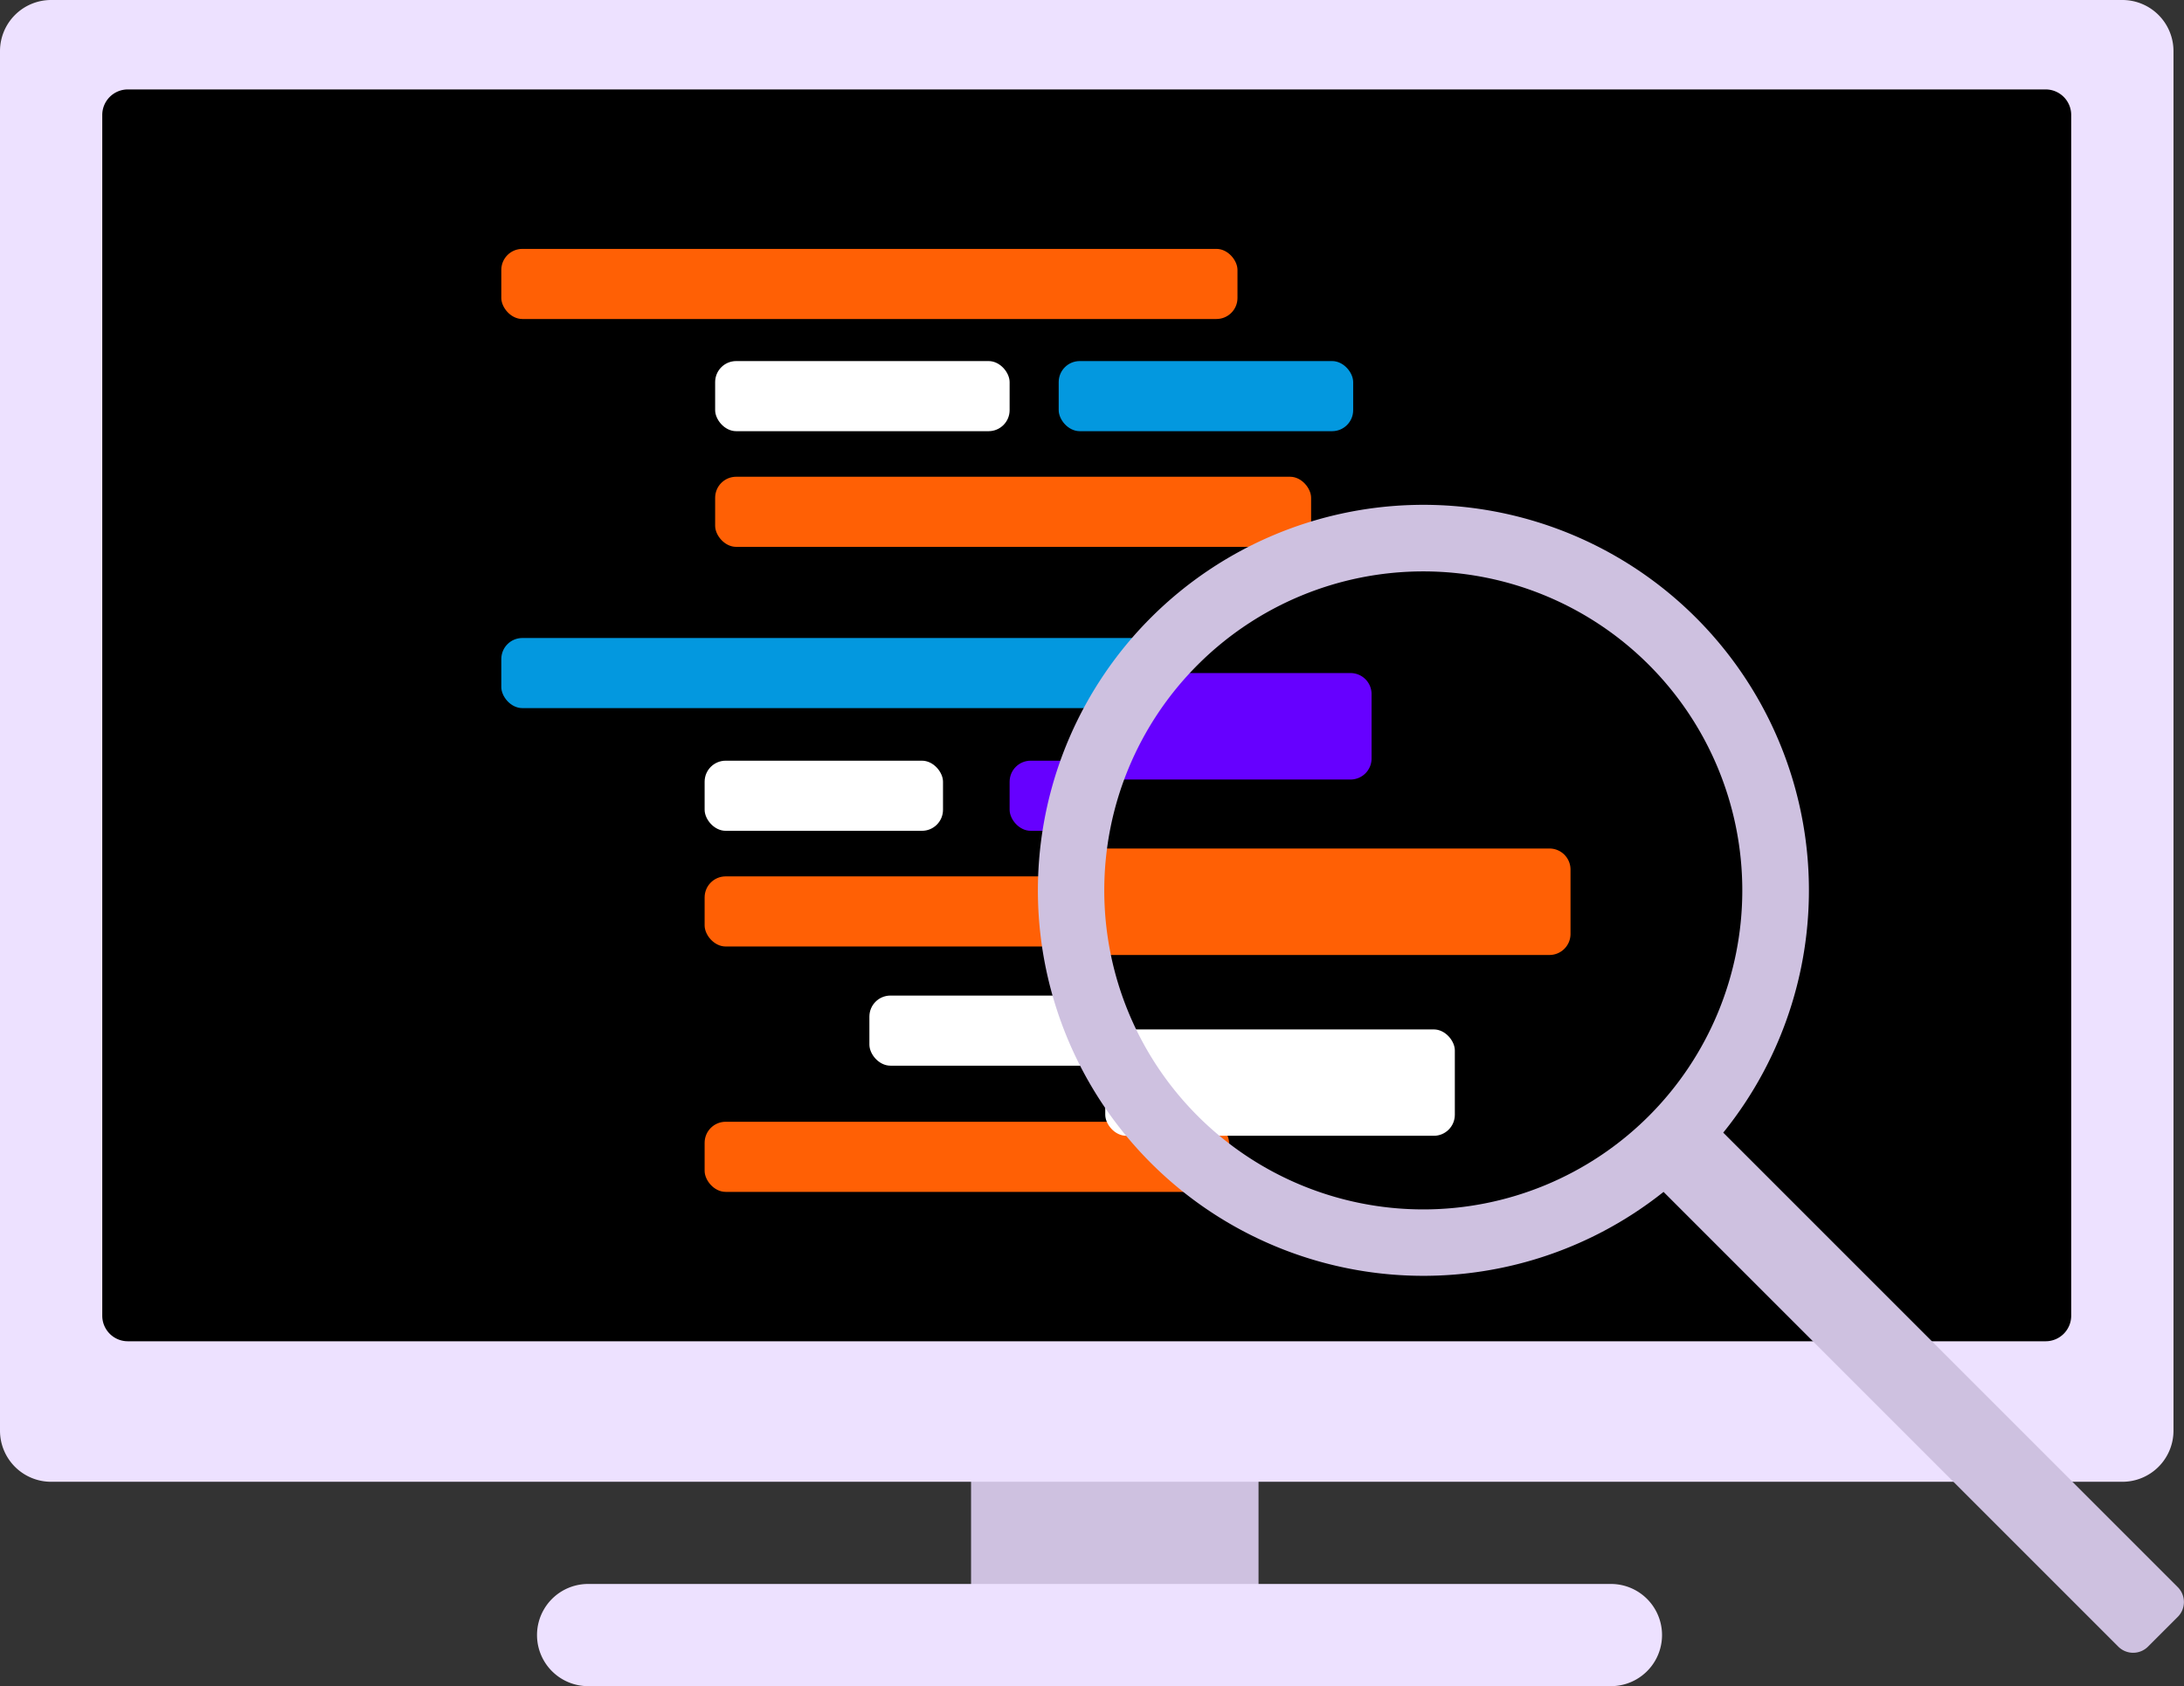 <svg xmlns="http://www.w3.org/2000/svg" width="623" height="481" viewBox="0 0 623 481">
  <rect x="0" y="0" width="623" height="481" fill="#333333" stroke="none"/>
  <defs>
    <style>
      .cls-1, .cls-8 {
        fill: #ff6005;
      }

      .cls-2 {
        fill: #0398df;
      }

      .cls-3 {
        fill: #fff;
      }

      .cls-4, .cls-7 {
        fill: #60f;
      }

      .cls-5, .cls-9 {
        fill: #cec1e0;
      }

      .cls-6 {
        fill: #ede1ff;
      }

      .cls-6, .cls-7, .cls-8, .cls-9 {
        fill-rule: evenodd;
      }
    </style>
  </defs>
  <rect id="Rounded_Rectangle_1" data-name="Rounded Rectangle 1" x="12" y="17" width="591" height="383" rx="6" ry="6"/>
  <rect id="Rounded_Rectangle_2" data-name="Rounded Rectangle 2" class="cls-1" x="143" y="71" width="210" height="20" rx="6" ry="6"/>
  <rect id="Rounded_Rectangle_2_copy_3" data-name="Rounded Rectangle 2 copy 3" class="cls-2" x="143" y="182" width="191.406" height="20" rx="6" ry="6"/>
  <rect id="Rounded_Rectangle_2_copy_4" data-name="Rounded Rectangle 2 copy 4" class="cls-3" x="201" y="217" width="68" height="20" rx="6" ry="6"/>
  <rect id="Rounded_Rectangle_2_copy_8" data-name="Rounded Rectangle 2 copy 8" class="cls-4" x="288" y="217" width="24.438" height="20" rx="6" ry="6"/>
  <rect id="Rounded_Rectangle_2_copy_5" data-name="Rounded Rectangle 2 copy 5" class="cls-1" x="201" y="250" width="106.813" height="20" rx="6" ry="6"/>
  <rect id="Rounded_Rectangle_2_copy_7" data-name="Rounded Rectangle 2 copy 7" class="cls-1" x="201" y="320" width="149.594" height="20" rx="6" ry="6"/>
  <rect id="Rounded_Rectangle_2_copy_6" data-name="Rounded Rectangle 2 copy 6" class="cls-3" x="248" y="284" width="72.531" height="20" rx="6" ry="6"/>
  <rect id="Rounded_Rectangle_2_copy" data-name="Rounded Rectangle 2 copy" class="cls-3" x="204" y="103" width="84" height="20" rx="6" ry="6"/>
  <rect id="Rounded_Rectangle_2_copy_9" data-name="Rounded Rectangle 2 copy 9" class="cls-2" x="302" y="103" width="84" height="20" rx="6" ry="6"/>
  <rect id="Rounded_Rectangle_2_copy_2" data-name="Rounded Rectangle 2 copy 2" class="cls-1" x="204" y="136" width="170" height="20" rx="6" ry="6"/>
  <rect class="cls-5" x="277" y="416" width="82" height="42"/>
  <path class="cls-6" d="M787.412,708.7H196.588A14.582,14.582,0,0,1,182,694.121V300.576A14.582,14.582,0,0,1,196.588,286H787.412A14.582,14.582,0,0,1,802,300.576V694.121A14.582,14.582,0,0,1,787.412,708.7ZM772.824,318.8a7.291,7.291,0,0,0-7.295-7.287H218.471a7.291,7.291,0,0,0-7.3,7.287V661.326a7.291,7.291,0,0,0,7.3,7.288H765.529a7.291,7.291,0,0,0,7.295-7.288V318.8ZM349.765,737.848H641.529a14.576,14.576,0,1,1,0,29.152H349.765A14.576,14.576,0,1,1,349.765,737.848Z" transform="translate(-182 -286)"/>
  <path id="Rounded_Rectangle_2_copy_8-2" data-name="Rounded Rectangle 2 copy 8" class="cls-7" d="M507.951,478h59.3a6,6,0,0,1,6,6v18.369a6,6,0,0,1-6,6h-75.1Z" transform="translate(-182 -286)"/>
  <path id="Rounded_Rectangle_2_copy_5-2" data-name="Rounded Rectangle 2 copy 5" class="cls-8" d="M487.414,528.052H624a6,6,0,0,1,6,6v18.369a6,6,0,0,1-6,6H489.388Z" transform="translate(-182 -286)"/>
  <rect id="Rounded_Rectangle_2_copy_6-2" data-name="Rounded Rectangle 2 copy 6" class="cls-3" x="315.281" y="293.656" width="99.719" height="30.344" rx="6" ry="6"/>
  <path id="Rounded_Rectangle_3_copy_2" data-name="Rounded Rectangle 3 copy 2" class="cls-9" d="M803.221,747.236l-8.485,8.485a6,6,0,0,1-8.486,0L656.537,626.008A109.97,109.97,0,1,1,673.568,609.1L803.221,738.751A6,6,0,0,1,803.221,747.236ZM679,540a91,91,0,1,0-91,91A91,91,0,0,0,679,540Z" transform="translate(-182 -286)"/>
</svg>
